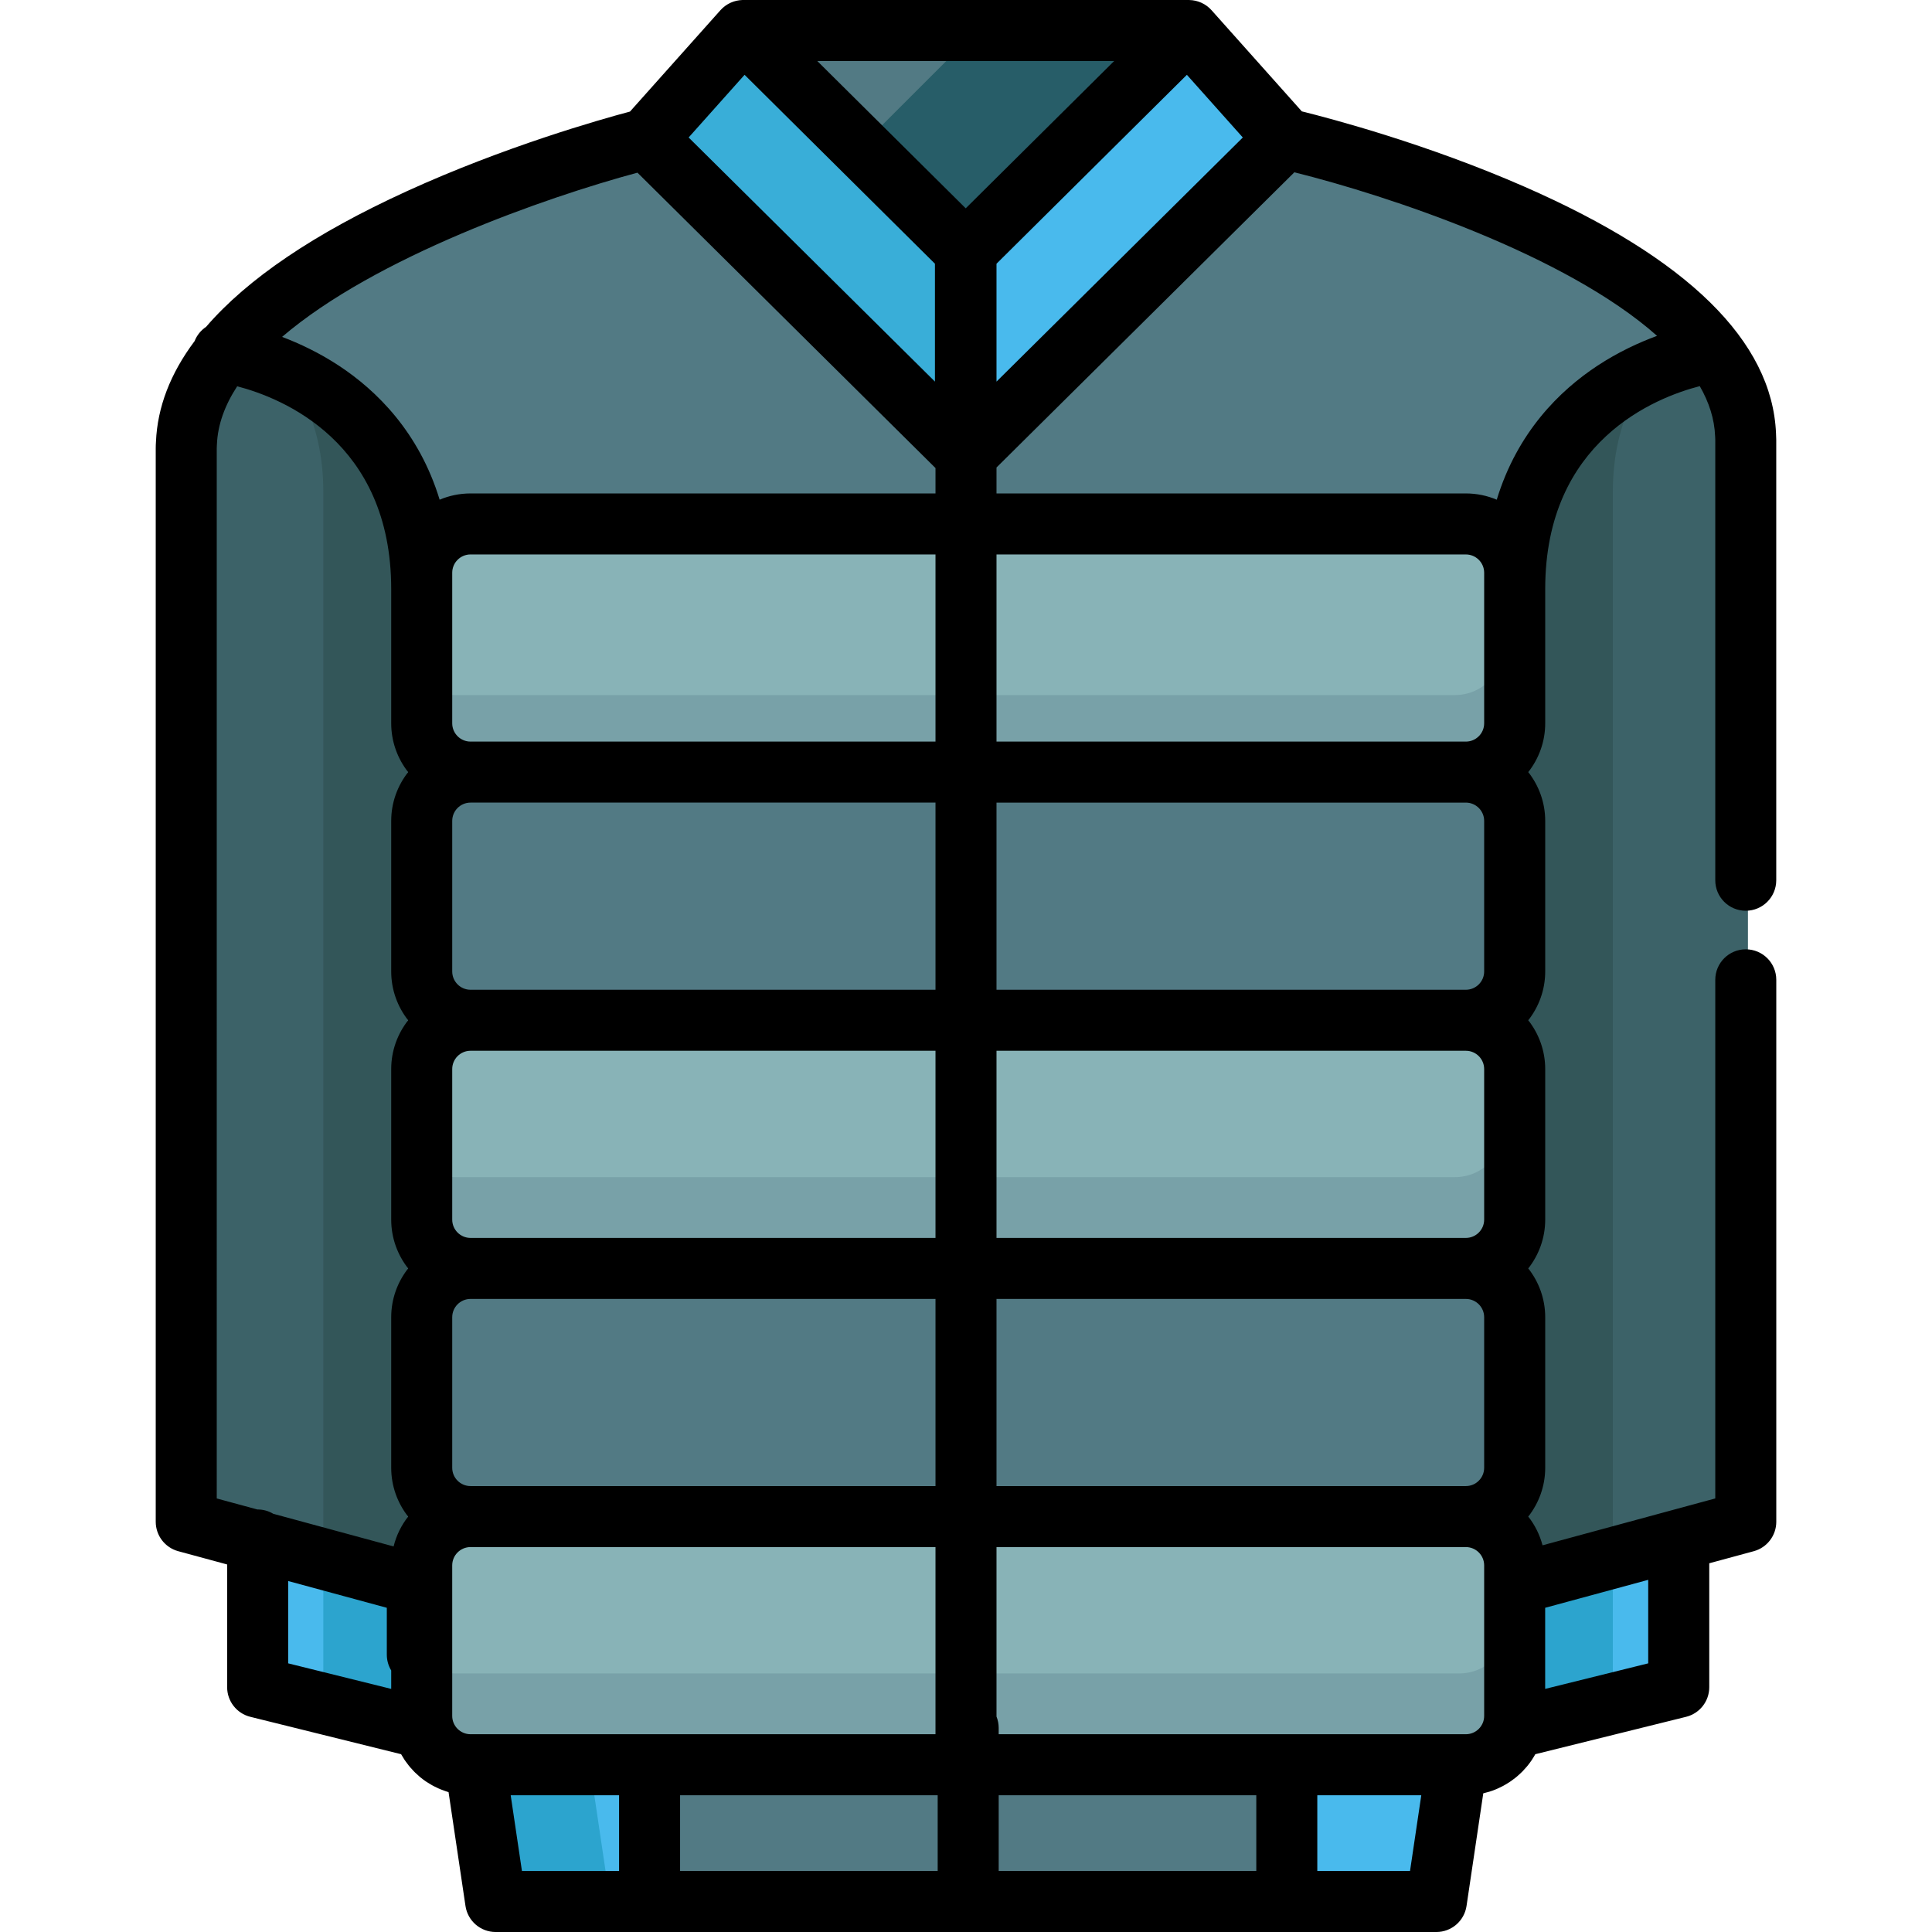 <?xml version="1.0" encoding="iso-8859-1"?>
<!-- Generator: Adobe Illustrator 19.0.0, SVG Export Plug-In . SVG Version: 6.00 Build 0)  -->
<svg xmlns="http://www.w3.org/2000/svg" xmlns:xlink="http://www.w3.org/1999/xlink" version="1.1" id="Layer_1" x="0px" y="0px" viewBox="0 0 511.998 511.998" style="enable-background:new 0 0 511.998 511.998;" xml:space="preserve">
<polygon style="fill:#49BAED;" points="68.283,414.07 68.283,448.418 111.759,457.905 401.401,457.905 444.877,448.418   444.877,414.07 "/>
<g>
	<path style="fill:#2CA4CE;" d="M107.9,391.852H85.685c0,19.95,0,39.245,0,56.831l22.097,7.074c0.038,0.013,0.08,0.016,0.117,0.027   C107.9,435.676,107.9,413.915,107.9,391.852z"/>
	<path style="fill:#2CA4CE;" d="M405.199,391.852h22.214c0,19.95,0,39.245,0,56.831l-22.097,7.074   c-0.038,0.013-0.078,0.016-0.117,0.027C405.199,435.676,405.199,413.915,405.199,391.852z"/>
</g>
<path style="fill:#527A84;" d="M462.638,233.271c0-48.339,0-98.4,0-116.716c0-0.432-0.019-0.853-0.049-1.265  c-1.97-50.937-121.95-78.514-121.95-78.514L315.035,8.084h-34.903h-24.133h-0.002h-21.398h-37.636l-25.609,28.692  c0,0-119.979,29.816-121.95,80.752c-0.029,0.415-0.049,0.833-0.049,1.268c0,18.737,0,64.795,0,114.476c0,9.395,0,18.958,0,28.545  c0,79.59,0,141.465,0,141.465l61.237,16.615v18.607h1.164v16.233c0,7.143,5.792,12.935,12.935,12.935h1.27l0,0l0,0l5.389,36.244  h0.002h124.642h0.002l0,0H380.64h0.002l5.387-36.244l0,0l0,0h2.436c7.143,0,12.935-5.792,12.935-12.935v-16.233v-18.607  l61.238-16.615c0,0,0-64.03,0-143.621"/>
<g>
	<path style="fill:#3C6268;" d="M463.168,115.206c-0.282-6.867-2.688-13.577-7.169-20.11c-19.526,3.911-54.015,16.5-54.015,56.69   c0,37.169,0,177.67,0,268.111l54.872-14.888c3.756-1.019,6.365-4.429,6.365-8.322V116.556c0-0.407-0.017-0.803-0.043-1.192   L463.168,115.206z"/>
	<path style="fill:#3C6268;" d="M49.991,115.206c0.282-6.867,2.688-13.577,7.169-20.11c19.526,3.911,54.015,16.5,54.015,56.69   c0,37.169,0,177.67,0,268.111l-54.872-14.888c-3.756-1.019-6.365-4.429-6.365-8.322V116.556c0-0.407,0.017-0.803,0.043-1.192   L49.991,115.206z"/>
</g>
<polygon style="fill:#49BAED;" points="255.996,503.916 255.998,503.916 380.641,503.916 380.643,503.916 386.03,467.672   125.962,467.672 131.352,503.916 131.354,503.916 "/>
<rect x="172.148" y="467.666" style="fill:#527A84;" width="168.863" height="36.244"/>
<g>
	<path style="fill:#78A1A8;" d="M401.401,454.737c0,7.143-5.792,12.935-12.935,12.935H124.694c-7.143,0-12.935-5.792-12.935-12.935   v-39.895c0-7.142,5.792-12.935,12.935-12.935h263.773c7.143,0,12.935,5.793,12.935,12.935V454.737z"/>
	<path style="fill:#78A1A8;" d="M401.401,323.209c0,7.143-5.792,12.936-12.935,12.936H124.694c-7.143,0-12.935-5.793-12.935-12.936   v-39.895c0-7.143,5.792-12.935,12.935-12.935h263.773c7.143,0,12.935,5.792,12.935,12.935V323.209z"/>
	<path style="fill:#78A1A8;" d="M401.401,191.68c0,7.143-5.792,12.935-12.935,12.935H124.694c-7.143,0-12.935-5.792-12.935-12.935   v-39.895c0-7.143,5.792-12.935,12.935-12.935h263.773c7.143,0,12.935,5.792,12.935,12.935V191.68z"/>
</g>
<path style="fill:#275D68;" d="M309.876,14.695l-9.511-10.659c-1.636-1.832-3.976-2.881-6.434-2.881h-28.143l-58.193,58.197  l28.816,28.813L309.876,14.695z"/>
<path style="fill:#2CA4CE;" d="M160.812,498.057l-4.294-28.891H132.97l4.294,28.891c0.63,4.225,4.257,7.353,8.53,7.353h23.546  C165.069,505.412,161.441,502.283,160.812,498.057z"/>
<g>
	<path style="fill:#88B3B7;" d="M385.596,268.099h-1.213h-262.56h-1.213c-7.143,0-12.935,5.792-12.935,12.935v17.977   c0,7.143,5.792,12.936,12.935,12.936h1.213h262.56h1.213c7.143,0,12.935-5.793,12.935-12.936v-17.977   C398.531,273.891,392.739,268.099,385.596,268.099z"/>
	<path style="fill:#88B3B7;" d="M385.596,140.346h-1.213h-262.56h-1.213c-7.143,0-12.935,5.792-12.935,12.935v17.977   c0,7.143,5.792,12.935,12.935,12.935h1.213h262.56h1.213c7.143,0,12.935-5.792,12.935-12.935v-17.977   C398.531,146.138,392.739,140.346,385.596,140.346z"/>
	<path style="fill:#88B3B7;" d="M386.708,399.627h-1.213h-263.62h-1.213c-7.172,0-12.988,5.793-12.988,12.935v17.977   c0,7.143,5.815,12.935,12.988,12.935h1.213h263.62h1.213c7.172,0,12.988-5.792,12.988-12.935v-17.977   C399.696,405.42,393.88,399.627,386.708,399.627z"/>
</g>
<g>
	<path style="fill:#335659;" d="M80.5,106.182c3.227,6.684,5.186,14.662,5.186,24.207c0,11.533,0,33.025,0,59.875   c0,59.678,0,145.861,0,208.237c0,5.688,0,11.314,0,16.865l22.214,6.028c0-90.441,0-230.942,0-268.111   C107.9,128.692,94.992,114.439,80.5,106.182z"/>
	<path style="fill:#335659;" d="M432.602,106.182c-3.229,6.684-5.188,14.662-5.188,24.207c0,11.533,0,33.025,0,59.875   c0,59.678,0,145.861,0,208.237c0,5.688,0,11.314,0,16.865l-22.214,6.028c0-90.441,0-230.942,0-268.111   C405.199,128.692,418.109,114.439,432.602,106.182z"/>
</g>
<polygon style="fill:#39AED8;" points="171.355,36.777 255.853,120.524 255.853,66.524 196.962,8.084 "/>
<polygon style="fill:#49BAED;" points="340.498,36.777 255.998,120.524 255.998,66.524 314.889,8.084 "/>
<path d="M462.638,241.356c4.466,0,8.084-3.618,8.084-8.084V116.556c0-0.582-0.023-1.149-0.06-1.707  c-1.021-24.428-23.408-46.406-66.54-65.32c-25.844-11.333-51.149-18.037-59.131-20.018L321.065,2.701  c-1.504-1.685-3.643-2.656-5.897-2.694c-0.012,0-0.023-0.002-0.034-0.003c-0.004,0-0.01,0-0.014,0c-0.029,0-0.057-0.004-0.085-0.004  H196.962c-0.042,0-0.083,0.005-0.124,0.006c-0.041,0.001-0.08-0.003-0.121-0.002c-0.103,0.003-0.206,0.018-0.309,0.025  c-0.137,0.01-0.275,0.017-0.411,0.033c-0.146,0.017-0.288,0.044-0.432,0.069c-0.13,0.023-0.261,0.043-0.39,0.072  c-0.146,0.033-0.287,0.075-0.429,0.116c-0.124,0.036-0.249,0.068-0.371,0.109c-0.143,0.049-0.281,0.107-0.421,0.163  c-0.116,0.046-0.235,0.089-0.349,0.141c-0.14,0.065-0.276,0.139-0.413,0.211c-0.108,0.057-0.219,0.11-0.324,0.171  c-0.138,0.081-0.269,0.174-0.403,0.263c-0.097,0.066-0.197,0.125-0.292,0.194c-0.143,0.106-0.278,0.222-0.414,0.337  c-0.078,0.065-0.158,0.124-0.234,0.192c-0.207,0.189-0.405,0.387-0.594,0.598l-23.978,26.868c-7.88,2.1-33.267,9.282-59.194,21.131  c-24.416,11.158-42.165,23.173-53.15,35.926c-1.35,0.901-2.42,2.202-3.031,3.762c-6.432,8.588-9.861,17.499-10.245,26.699  c-0.038,0.559-0.06,1.124-0.06,1.708v284.487c0,3.65,2.446,6.847,5.967,7.802l12.958,3.516v32.527c0,3.716,2.533,6.952,6.139,7.846  l39.958,9.907c0.016,0.03,0.037,0.057,0.054,0.087c0.258,0.46,0.53,0.912,0.821,1.35c0.115,0.174,0.238,0.341,0.359,0.51  c0.244,0.344,0.494,0.682,0.756,1.011c0.141,0.177,0.286,0.349,0.432,0.522c0.271,0.317,0.551,0.624,0.84,0.924  c0.148,0.153,0.292,0.308,0.444,0.457c0.346,0.338,0.706,0.662,1.074,0.977c0.107,0.091,0.206,0.188,0.315,0.276  c0.482,0.396,0.982,0.77,1.498,1.122c0.12,0.082,0.247,0.154,0.369,0.233c0.402,0.262,0.811,0.514,1.232,0.749  c0.188,0.105,0.38,0.202,0.571,0.3c0.373,0.194,0.751,0.377,1.137,0.549c0.207,0.092,0.415,0.181,0.625,0.266  c0.401,0.163,0.808,0.309,1.221,0.448c0.196,0.066,0.388,0.136,0.586,0.195c0.082,0.025,0.16,0.057,0.243,0.081l0.296,1.99  l4.19,28.179c0.589,3.961,3.99,6.894,7.996,6.894h0.002h40.792h168.867h39.628h0.002c4.005,0,7.407-2.934,7.997-6.895l4.438-29.858  c0.445-0.1,0.881-0.227,1.315-0.356c0.119-0.035,0.241-0.06,0.359-0.097c0.618-0.194,1.223-0.417,1.816-0.666  c0.154-0.065,0.302-0.142,0.454-0.21c0.432-0.193,0.86-0.395,1.277-0.615c0.202-0.108,0.396-0.225,0.594-0.338  c0.357-0.205,0.708-0.415,1.051-0.639c0.205-0.134,0.404-0.273,0.604-0.414c0.324-0.229,0.641-0.467,0.953-0.712  c0.191-0.152,0.38-0.304,0.566-0.461c0.31-0.264,0.609-0.54,0.903-0.821c0.165-0.157,0.332-0.31,0.492-0.473  c0.324-0.331,0.632-0.676,0.933-1.027c0.111-0.128,0.229-0.25,0.336-0.382c0.401-0.49,0.783-0.997,1.139-1.523  c0.063-0.093,0.116-0.191,0.178-0.285c0.286-0.437,0.56-0.881,0.814-1.339c0.001-0.002,0.003-0.005,0.005-0.008l39.958-9.907  c3.607-0.894,6.139-4.13,6.139-7.846v-32.842l11.794-3.2c3.523-0.956,5.967-4.153,5.967-7.802v-143.62  c0-4.466-3.618-8.084-8.084-8.084s-8.084,3.618-8.084,8.084v137.438l-45.778,12.421c-0.737-2.809-2.034-5.389-3.777-7.612  c2.8-3.571,4.486-8.056,4.486-12.935v-39.895c0-4.879-1.686-9.364-4.486-12.935c2.8-3.571,4.486-8.056,4.486-12.935v-39.894  c0-4.88-1.686-9.364-4.486-12.935c2.8-3.571,4.486-8.056,4.486-12.935v-39.895c0-4.88-1.686-9.364-4.486-12.935  c2.8-3.571,4.486-8.056,4.486-12.935v-35.585c0-39.278,29.266-50.749,40.959-53.764c2.449,4.259,3.891,8.689,4.068,13.272  c0.003,0.087,0.009,0.176,0.015,0.263c0.016,0.225,0.027,0.454,0.027,0.69v116.715C454.554,237.737,458.173,241.356,462.638,241.356  z M255.926,55.208l-39.34-39.039h78.68L255.926,55.208z M187.767,30.529l9.552-10.702l50.451,50.064v31.238l-65.275-64.694  L187.767,30.529z M264.083,69.891l50.451-50.064l14.824,16.609l-65.275,64.694L264.083,69.891L264.083,69.891z M168.932,45.758  l78.982,78.28v6.728H124.694c-2.902,0-5.668,0.592-8.184,1.66c-5.471-17.932-16.742-28.951-26.64-35.476  c-5.256-3.464-10.509-5.928-15.113-7.671C99.474,68.106,144.603,52.306,168.932,45.758z M393.317,191.68  c0,2.674-2.176,4.851-4.851,4.851H264.083v-49.596h124.384c2.674,0,4.851,2.176,4.851,4.851V191.68z M393.317,217.549v39.895  c0,2.674-2.176,4.851-4.851,4.851H264.083v-49.596h124.384C391.141,212.699,393.317,214.875,393.317,217.549z M393.317,283.314  v39.895c0,2.674-2.176,4.852-4.851,4.852H264.083v-49.597h124.384C391.141,278.463,393.317,280.639,393.317,283.314z   M393.317,349.078v39.895c0,2.674-2.176,4.851-4.851,4.851H264.083v-49.595h124.384  C391.141,344.229,393.317,346.404,393.317,349.078z M393.317,414.842v5.054v34.84c0,2.674-2.176,4.851-4.851,4.851h-2.436h-45.017  h-76.349v-1.683c0-1.061-0.21-2.071-0.581-2.999V409.99h124.384C391.141,409.991,393.317,412.168,393.317,414.842z M182.898,459.587  h-10.752h-46.183h-1.27c-2.674,0-4.851-2.176-4.851-4.851v-16.234v-23.661c0-2.674,2.176-4.851,4.851-4.851h123.221v49.596h-39.742  H182.898z M119.843,388.972v-39.895c0-2.673,2.176-4.849,4.851-4.849h123.221v49.595H124.694  C122.018,393.823,119.843,391.648,119.843,388.972z M124.694,328.06c-2.674,0-4.851-2.177-4.851-4.852v-39.895  c0-2.674,2.176-4.851,4.851-4.851h123.221v49.597H124.694z M124.694,262.295c-2.674,0-4.851-2.176-4.851-4.851v-39.895  c0-2.674,2.176-4.851,4.851-4.851h123.221v49.596H124.694z M247.914,196.53H124.694c-2.674,0-4.851-2.176-4.851-4.851v-39.895  c0-2.674,2.176-4.851,4.851-4.851h123.221V196.53z M57.44,118.796c0-0.238,0.012-0.468,0.028-0.695  c0.006-0.086,0.011-0.174,0.014-0.26c0.207-5.344,2.14-10.514,5.374-15.473c11.789,3.072,40.817,14.612,40.817,53.729v35.585  c0,4.879,1.686,9.364,4.486,12.935c-2.8,3.571-4.486,8.055-4.486,12.935v39.895c0,4.879,1.686,9.364,4.486,12.935  c-2.8,3.571-4.486,8.055-4.486,12.935v39.895c0,4.88,1.686,9.365,4.486,12.935c-2.8,3.571-4.486,8.055-4.486,12.935v39.895  c0,4.879,1.686,9.364,4.486,12.935c-1.804,2.301-3.131,4.983-3.852,7.907l-31.892-8.653c-1.21-0.722-2.62-1.145-4.133-1.145  c-0.025,0-0.049,0.003-0.074,0.003l-10.768-2.921L57.44,118.796L57.44,118.796z M76.367,418.986l26.143,7.094v12.423  c0,1.531,0.426,2.962,1.164,4.182v4.887l-27.307-6.77V418.986z M135.338,475.756h28.724v20.076h-25.739L135.338,475.756z   M180.23,475.756h2.668h25.273h40.324v20.076H180.23L180.23,475.756L180.23,475.756z M264.664,495.832v-20.076h68.265v20.076  H264.664z M349.097,495.832v-20.076h27.557l-2.985,20.076H349.097z M436.791,440.802l-27.307,6.77V426.08l27.307-7.409V440.802z   M423.291,96.95c-9.899,6.524-21.169,17.544-26.64,35.476c-2.517-1.068-5.283-1.66-8.184-1.66H264.083v-6.873l78.934-78.233  c24.879,6.201,71.837,21.768,96.115,43.344C434.359,90.762,428.825,93.303,423.291,96.95z"/>
<g>
</g>
<g>
</g>
<g>
</g>
<g>
</g>
<g>
</g>
<g>
</g>
<g>
</g>
<g>
</g>
<g>
</g>
<g>
</g>
<g>
</g>
<g>
</g>
<g>
</g>
<g>
</g>
<g>
</g>
</svg>
